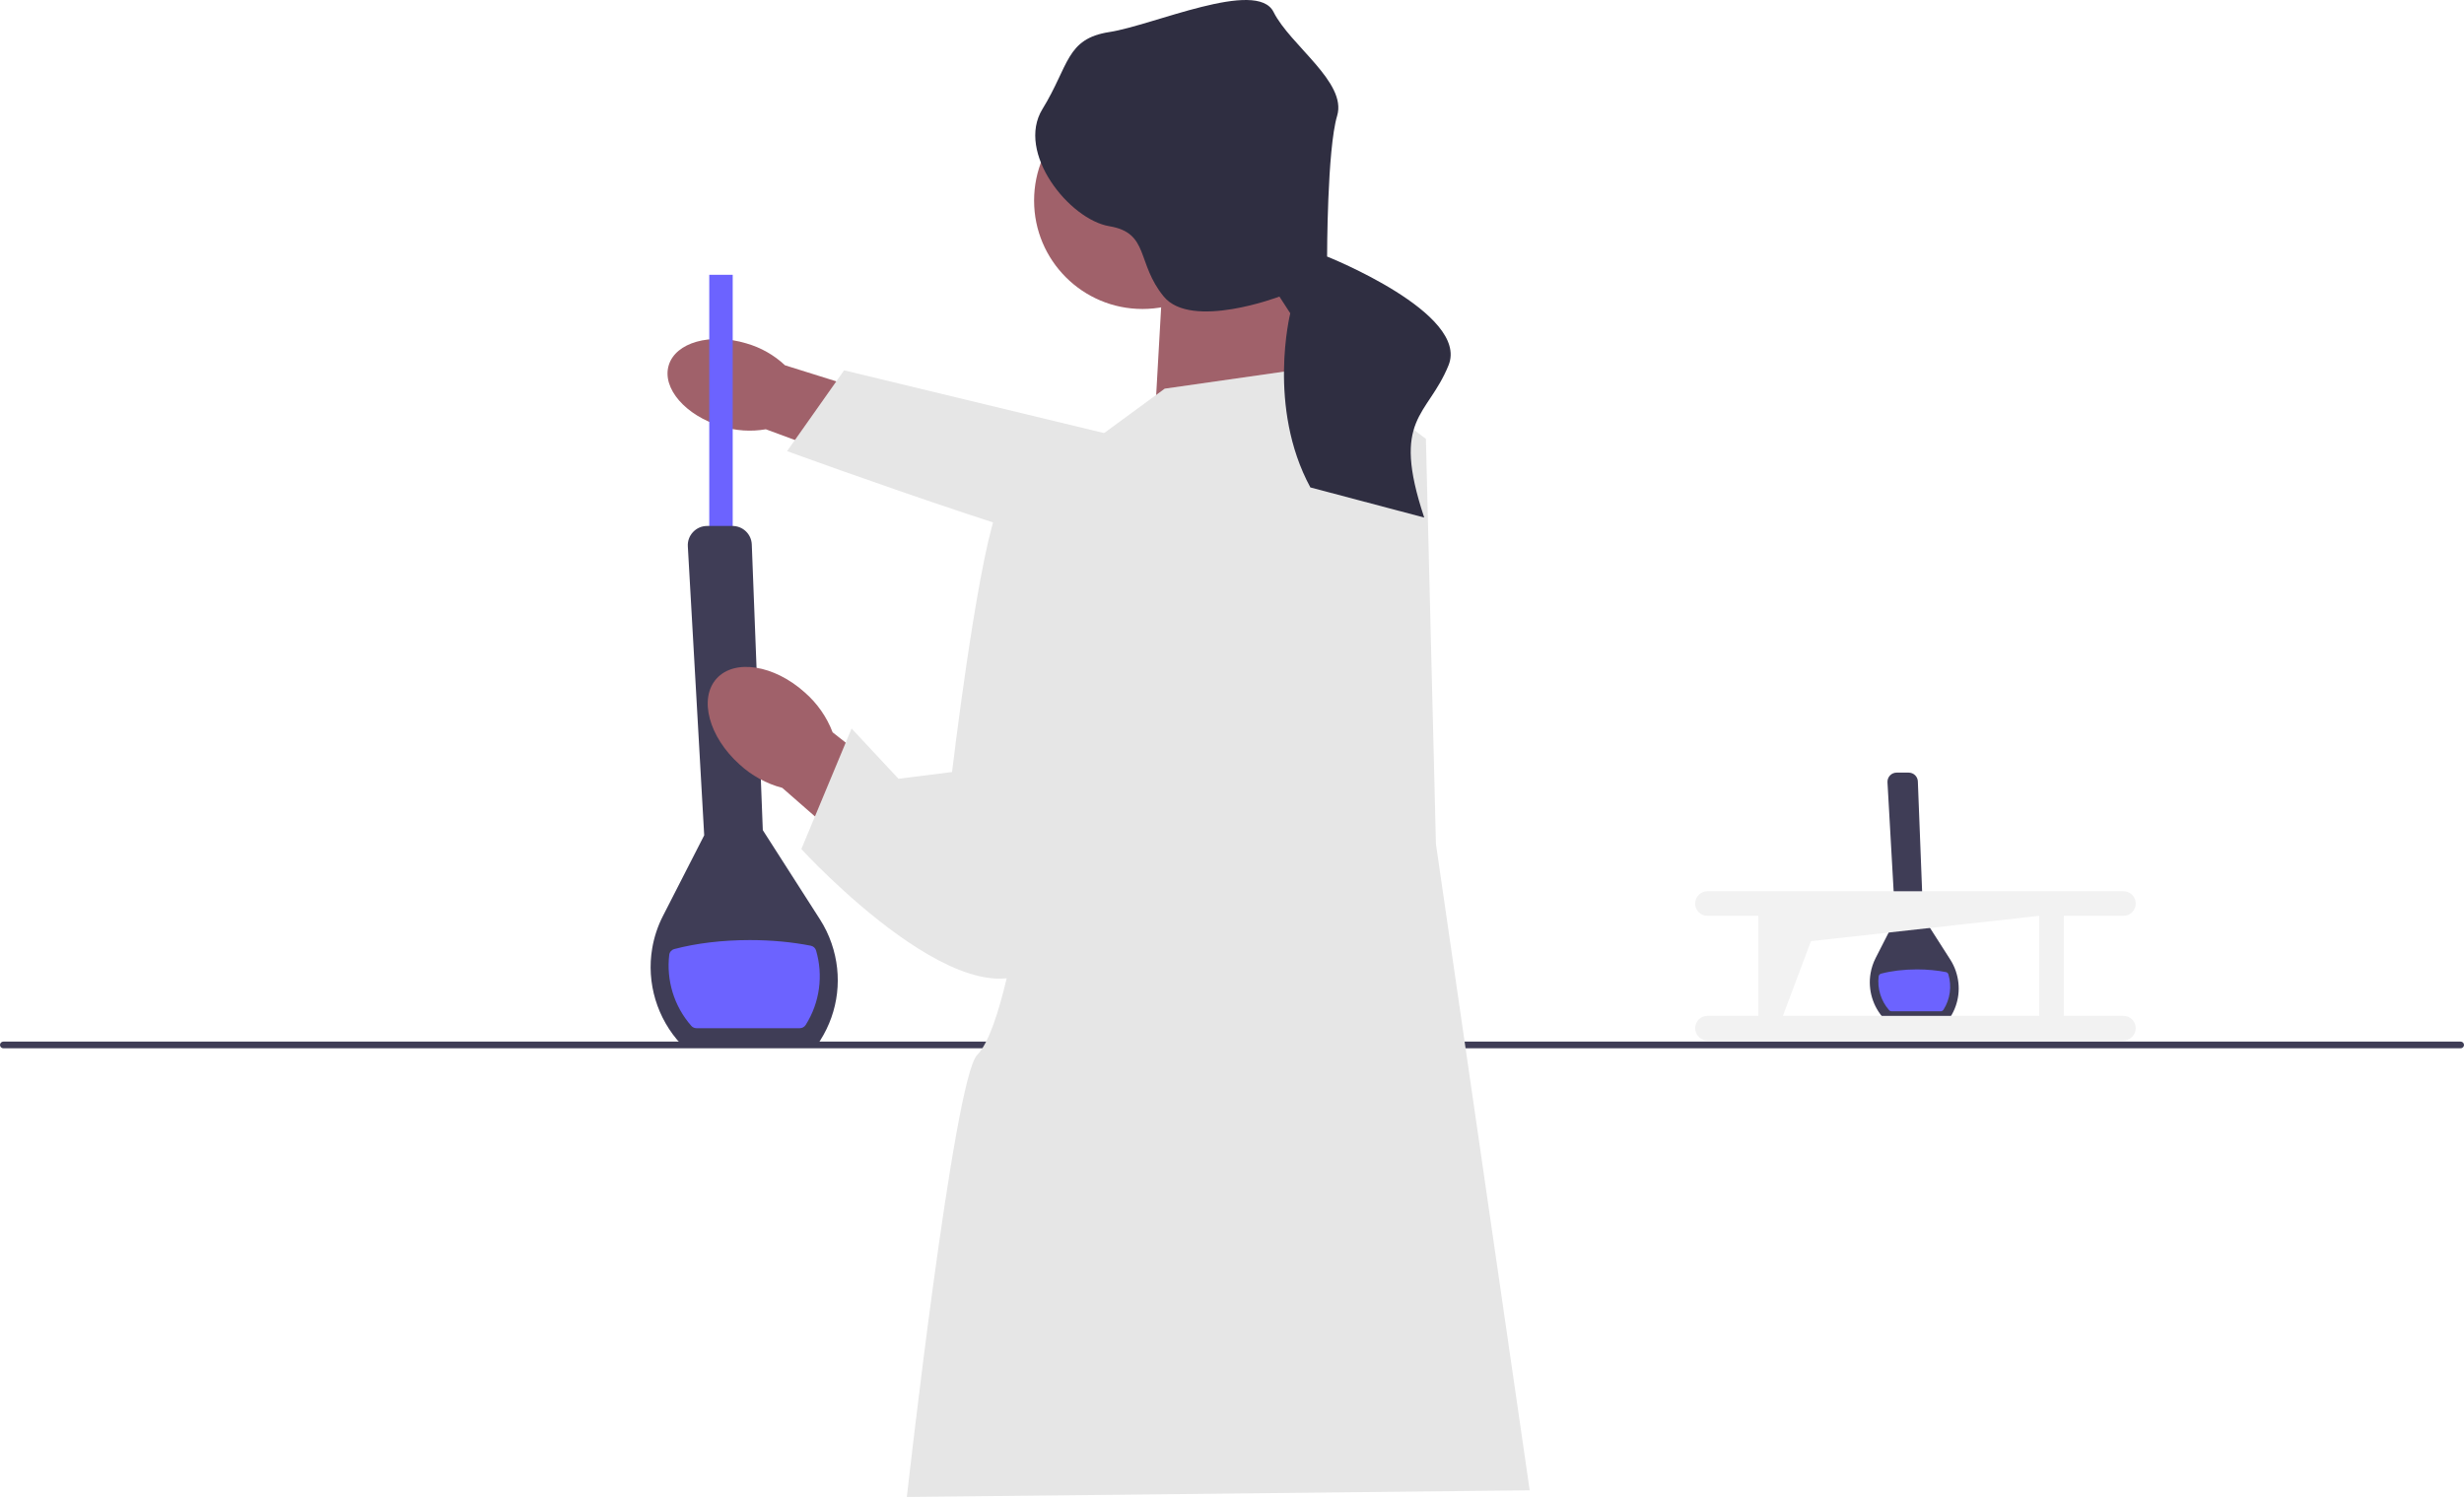 <svg width="250" height="152" viewBox="0 0 250 152" fill="none" xmlns="http://www.w3.org/2000/svg">
<g clip-path="url(#clip0_65_482)">
<path d="M197.747 103.423H191.21L191.186 103.4C190.024 102.166 189.501 100.43 189.79 98.762C189.882 98.222 190.055 97.698 190.306 97.206L192.294 93.315L191.506 79.382C191.492 79.123 191.581 78.879 191.757 78.688C191.934 78.501 192.175 78.396 192.433 78.396H193.656C194.159 78.396 194.567 78.79 194.587 79.29L195.121 93.061L197.873 97.362C198.107 97.729 198.298 98.12 198.434 98.524C198.974 100.09 198.777 101.792 197.89 103.192L197.744 103.42H197.747V103.423Z" fill="#3F3D56"/>
<path d="M197.183 102.458C197.122 102.557 197.013 102.615 196.898 102.615H191.924C191.829 102.615 191.733 102.574 191.672 102.503C190.833 101.548 190.463 100.294 190.609 99.074C190.626 98.942 190.724 98.83 190.853 98.796C191.893 98.52 193.147 98.364 194.496 98.364C195.552 98.364 196.548 98.463 197.431 98.636C197.554 98.66 197.652 98.748 197.686 98.867C198.039 100.063 197.873 101.375 197.187 102.458H197.183Z" fill="#6C63FF"/>
<path d="M249.66 106.369H0.34C0.153 106.369 0 106.216 0 106.029C0 105.843 0.153 105.69 0.34 105.69H249.66C249.847 105.69 250 105.843 250 106.029C250 106.216 249.847 106.369 249.66 106.369Z" fill="#3F3D56"/>
<path d="M73.203 43.261C69.55 42.167 67.151 39.394 67.848 37.07C68.544 34.746 72.071 33.748 75.724 34.842C77.188 35.26 78.534 36.02 79.644 37.064L95.067 41.892L92.647 49.081L77.701 43.557C76.199 43.818 74.657 43.716 73.203 43.258L73.203 43.261Z" fill="#A0616A"/>
<path d="M141.615 45.15L141.802 57.847C141.802 57.847 125.839 57.636 120.254 58.075C114.668 58.517 79.859 45.775 79.859 45.775L85.642 37.577L124.042 46.846L141.615 45.147V45.15Z" fill="#E6E6E6"/>
<path d="M74.341 27.883H71.962V60.161H74.341V27.883Z" fill="#6C63FF"/>
<path d="M82.927 106.029H69.169L69.118 105.975C66.672 103.376 65.571 99.727 66.176 96.213C66.37 95.079 66.733 93.978 67.263 92.942L71.449 84.757L69.788 55.435C69.757 54.891 69.948 54.375 70.321 53.981C70.695 53.587 71.201 53.369 71.745 53.369H74.317C75.374 53.369 76.237 54.195 76.277 55.251L77.395 84.233L83.192 93.285C83.688 94.059 84.085 94.882 84.374 95.731C85.509 99.027 85.094 102.608 83.232 105.554L82.927 106.033L82.927 106.029Z" fill="#3F3D56"/>
<path d="M81.745 104.001C81.615 104.205 81.388 104.331 81.143 104.331H70.671C70.471 104.331 70.274 104.246 70.141 104.096C68.375 102.085 67.597 99.451 67.902 96.883C67.936 96.601 68.144 96.37 68.419 96.298C70.603 95.721 73.243 95.388 76.084 95.388C78.306 95.388 80.406 95.595 82.261 95.959C82.516 96.01 82.726 96.193 82.798 96.441C83.538 98.955 83.189 101.718 81.745 104.001Z" fill="#6C63FF"/>
<path d="M131.422 27.204L133.46 41.134L117.151 42.833L118.171 24.825L131.422 27.204Z" fill="#A0616A"/>
<path d="M115.918 31.352C121.992 31.352 126.916 26.428 126.916 20.354C126.916 14.28 121.992 9.356 115.918 9.356C109.844 9.356 104.92 14.28 104.92 20.354C104.92 26.428 109.844 31.352 115.918 31.352Z" fill="#A0616A"/>
<path d="M81.649 70.255C78.537 67.463 74.535 66.834 72.707 68.852C70.879 70.87 71.918 74.771 75.031 77.564C76.257 78.699 77.745 79.514 79.373 79.945L92.709 91.61L98.21 85.117L84.48 74.309C83.882 72.743 82.91 71.353 81.649 70.255Z" fill="#A0616A"/>
<path d="M118.171 39.435L134.819 37.057L144.673 44.532L145.692 85.643L155.205 151.218L92.009 151.898C92.009 151.898 96.766 109.427 99.144 107.049C101.522 104.67 103.221 93.798 103.221 93.798L107.978 46.91L118.171 39.435Z" fill="#E6E6E6"/>
<path d="M111.885 46.74C111.885 46.74 103.051 46.061 101.013 52.176C98.974 58.292 96.596 78.338 96.596 78.338L91.159 79.018L86.403 73.921L81.306 86.153C81.306 86.153 99.314 105.859 106.109 97.026C112.904 88.192 111.885 46.74 111.885 46.74Z" fill="#E6E6E6"/>
<path d="M134.649 26.031C134.649 26.031 134.649 15.142 135.669 11.744C136.688 8.347 130.912 4.609 129.213 1.211C127.514 -2.186 116.982 2.571 112.565 3.25C108.148 3.93 108.487 6.648 105.769 11.065C103.051 15.482 108.487 22.277 112.565 22.956C116.642 23.636 115.283 26.694 118.079 30.092C120.875 33.489 129.811 30.092 129.811 30.092L130.912 31.79C130.912 31.79 128.534 41.304 132.951 49.458L144.503 52.516C141.105 42.323 144.842 42.323 146.973 37.057C149.103 31.79 134.649 26.031 134.649 26.031Z" fill="#2F2E41"/>
<path d="M215.449 103.08H209.395V92.928H215.449C216.139 92.928 216.693 92.367 216.693 91.678C216.693 90.988 216.136 90.438 215.449 90.434H173.237C172.547 90.434 171.993 90.995 171.993 91.684C171.993 92.374 172.55 92.925 173.237 92.928H178.401V103.08H173.237C172.547 103.08 171.993 103.641 171.993 104.331C171.993 105.02 172.55 105.571 173.237 105.574H215.449C216.139 105.574 216.693 105.013 216.693 104.324C216.693 103.634 216.136 103.084 215.449 103.08ZM180.895 103.08L183.742 95.497L206.897 92.928V103.08H180.895Z" fill="#F2F2F2"/>
</g>
<defs>
<clipPath id="clip0_65_482">
<rect width="250" height="151.898" fill="white"/>
</clipPath>
</defs>
</svg>
